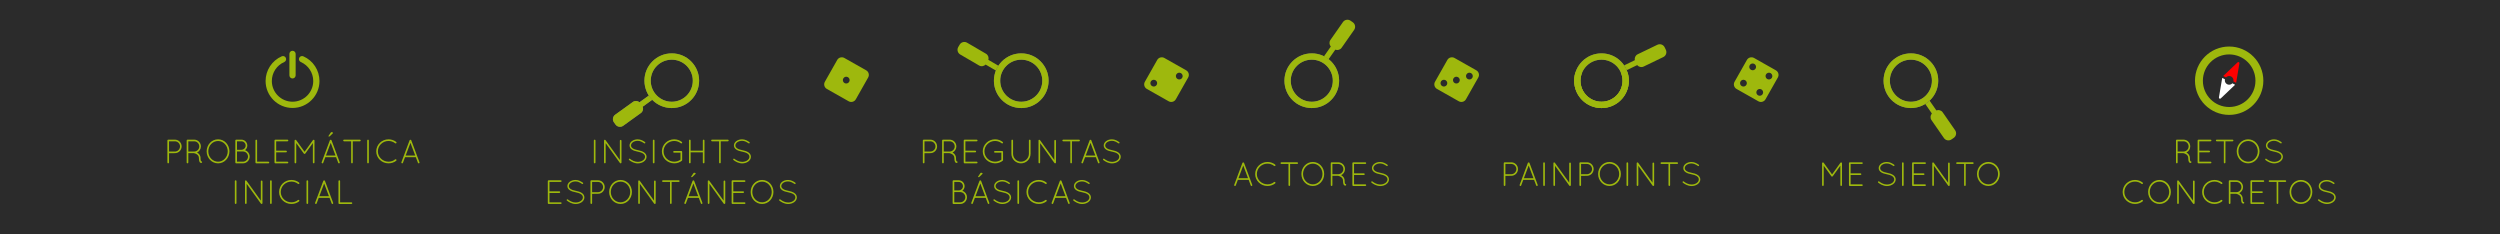 <?xml version="1.0" encoding="utf-8"?>
<!-- Generator: Adobe Illustrator 15.0.2, SVG Export Plug-In . SVG Version: 6.00 Build 0)  -->
<!DOCTYPE svg PUBLIC "-//W3C//DTD SVG 1.1//EN" "http://www.w3.org/Graphics/SVG/1.1/DTD/svg11.dtd">
<svg version="1.1" id="Capa_1" xmlns="http://www.w3.org/2000/svg" xmlns:xlink="http://www.w3.org/1999/xlink" x="0px" y="0px"
	 width="1920px" height="180px" viewBox="0 0 1920 180" enable-background="new 0 0 1920 180" xml:space="preserve">
<rect x="0" fill="#2B2B2B" width="1920" height="180"/>
<g>
	<path fill="#706F6F" d="M498.412,73.285l-7.275,5.241c-1.438-1.179-3.492-1.363-5.068-0.226l-13.608,9.799
		c-1.882,1.352-2.308,3.971-0.951,5.851l1.224,1.7c1.354,1.881,3.977,2.308,5.854,0.953l13.606-9.796
		c1.577-1.137,2.062-3.145,1.396-4.878l7.438-5.358L498.412,73.285z"/>
</g>
<g>
	<g>
		<g>
			<g>
				<g>
					<g>
						<defs>
							<path id="SVGID_1_" d="M491.136,78.526c-1.438-1.178-3.491-1.362-5.068-0.226l-13.61,9.799
								c-1.879,1.352-2.306,3.973-0.948,5.851l1.224,1.7c1.354,1.881,3.974,2.308,5.854,0.953l13.608-9.796
								c1.577-1.137,2.06-3.145,1.396-4.878l7.438-5.358l-2.605-3.286L491.136,78.526z"/>
						</defs>
						<clipPath id="SVGID_2_">
							<use xlink:href="#SVGID_1_"  overflow="visible"/>
						</clipPath>
						<rect x="469" y="47.103" clip-path="url(#SVGID_2_)" fill="#9EB80D" width="81" height="51.897"/>
					</g>
				</g>
			</g>
		</g>
	</g>
</g>
<g>
	<g>
		<path fill="#9EB80D" d="M128.552,107.876c0-0.338,0.286-0.624,0.624-0.624h0.078h5.07c2.855,0,5.174,2.34,5.174,5.2
			s-2.314,5.174-5.174,5.174l-4.499,0.052v7.15c0,0.338-0.286,0.624-0.65,0.624c-0.338,0-0.624-0.286-0.624-0.624L128.552,107.876
			L128.552,107.876z M134.324,116.404c2.153-0.026,3.926-1.795,3.926-3.952c0-2.158-1.771-3.927-3.926-3.927h-4.499v7.879H134.324z"
			/>
		<path fill="#9EB80D" d="M152.758,121.345c0-1.325-0.676-2.157-1.482-2.756c-0.806-0.571-1.768-0.858-2.104-0.909
			c-0.078-0.027-0.104-0.053-0.13-0.053h-4.42v7.202c0,0.338-0.286,0.624-0.65,0.624c-0.338,0-0.624-0.286-0.624-0.624v-16.953
			c0-0.312,0.26-0.599,0.572-0.624h0.052h0.078h5.07c2.855,0,5.174,2.314,5.174,5.2c0,2.08-1.227,3.874-2.99,4.706
			c0.078,0.052,0.156,0.078,0.26,0.13c1.196,0.676,2.444,2.002,2.444,4.057c0,1.066,0.104,1.716,0.234,2.106
			c0.104,0.312,0.229,0.416,0.26,0.441c0.286-0.025,0.598,0.131,0.702,0.416c0.073,0.338-0.078,0.698-0.416,0.832
			c-0.026,0-0.156,0.022-0.312,0.022h-0.052c-0.338,0-0.884-0.261-1.17-0.832C152.94,123.736,152.758,122.878,152.758,121.345z
			 M149.118,108.525h-4.498v7.854h4.363h0.234c2.106-0.052,3.822-1.794,3.822-3.926
			C153.044,110.268,151.276,108.525,149.118,108.525z"/>
		<path fill="#9EB80D" d="M167.5,106.992c4.857,0,8.684,4.134,8.71,9.23c-0.026,5.096-3.853,9.229-8.71,9.229
			c-4.914,0-8.768-4.135-8.789-9.229C158.737,111.126,162.586,106.992,167.5,106.992z M167.5,124.18c4.004,0,7.384-3.511,7.41-7.957
			c-0.026-4.498-3.406-7.931-7.41-7.931c-4.134,0-7.52,3.433-7.52,7.931C159.985,120.668,163.366,124.18,167.5,124.18z"/>
		<path fill="#9EB80D" d="M180.733,107.876c0-0.338,0.286-0.624,0.624-0.624h0.078h3.979c2.496,0,4.521,2.028,4.521,4.55
			c0,1.431-0.702,2.704-1.742,3.536c2.059,0.702,3.562,2.626,3.562,4.914c0,2.887-2.34,5.2-5.2,5.2h-5.122h-0.078h-0.021
			c-0.338,0-0.603-0.286-0.603-0.624L180.733,107.876L180.733,107.876z M185.414,115.025c1.794,0,3.25-1.455,3.25-3.228
			c0-1.815-1.456-3.272-3.25-3.272h-3.406v6.5H185.414z M186.558,124.18c2.158,0,3.9-1.742,3.926-3.927
			c-0.021-2.158-1.768-3.926-3.926-3.926h-4.55v7.853H186.558L186.558,124.18z"/>
		<path fill="#9EB80D" d="M196.854,125.453h-0.052c-0.338,0-0.624-0.286-0.624-0.624v-16.953c0-0.338,0.286-0.624,0.624-0.624
			c0.364,0,0.65,0.286,0.65,0.624v16.304h8.71c0.359,0,0.646,0.285,0.646,0.649c0,0.338-0.286,0.624-0.646,0.624H196.854z"/>
		<path fill="#9EB80D" d="M210.815,107.876c0-0.338,0.286-0.624,0.624-0.624h0.057h9.308c0.364,0,0.624,0.286,0.624,0.624
			c0,0.364-0.26,0.649-0.624,0.649h-8.71v7.203h7.618c0.338,0,0.624,0.287,0.624,0.646c0,0.338-0.286,0.624-0.624,0.624h-7.618
			v7.181h8.71c0.364,0,0.624,0.281,0.624,0.646c0,0.338-0.26,0.624-0.624,0.624h-9.282h-0.078h-0.052
			c-0.312-0.026-0.572-0.286-0.572-0.624L210.815,107.876L210.815,107.876z"/>
		<path fill="#9EB80D" d="M240.273,109.852l-5.819,8.086c-0.135,0.209-0.343,0.287-0.521,0.287h-0.052
			c-0.234,0-0.416-0.078-0.546-0.287l-5.824-8.061v14.951c0,0.338-0.286,0.624-0.624,0.624c-0.364,0-0.65-0.286-0.65-0.624V107.98
			c0-0.209,0.104-0.395,0.265-0.494c0-0.026,0.021-0.026,0.052-0.053c0.286-0.186,0.676-0.129,0.884,0.152l6.476,8.975l6.446-8.975
			c0.187-0.281,0.603-0.338,0.886-0.152c0.076,0.074,0.132,0.131,0.185,0.209c0.052,0.104,0.104,0.229,0.104,0.338v16.849
			c0,0.338-0.284,0.624-0.624,0.624c-0.36,0-0.623-0.286-0.623-0.624v-14.978H240.273L240.273,109.852z"/>
		<path fill="#9EB80D" d="M259.747,125.037l-1.612-4.29h-8.294l-1.612,4.29c-0.104,0.26-0.338,0.416-0.598,0.416
			c-0.052,0-0.156-0.026-0.234-0.026c-0.312-0.13-0.494-0.52-0.359-0.832l6.313-16.875c0.104-0.233,0.364-0.39,0.624-0.39
			c0.286,0,0.546,0.156,0.624,0.39l6.318,16.875c0.13,0.312-0.026,0.702-0.338,0.832c-0.104,0-0.156,0.026-0.234,0.026
			C260.111,125.453,259.851,125.297,259.747,125.037z M250.309,119.473h7.358L254,109.695L250.309,119.473z M252.57,104.859
			c0.343,0,0.521-0.051,0.832-0.338l2.08-2.002c0.156-0.155,0.286-0.312,0.286-0.472c0-0.26-0.598-0.598-1.092-0.598
			c-0.312,0-0.521,0.151-0.729,0.468l-1.607,2.418c-0.052,0.078-0.104,0.186-0.104,0.286
			C252.232,104.756,252.389,104.859,252.57,104.859z"/>
		<path fill="#9EB80D" d="M269.678,108.525h-5.486c-0.338,0-0.624-0.285-0.624-0.649c0-0.338,0.286-0.624,0.624-0.624h12.225
			c0.338,0,0.624,0.286,0.624,0.624c0,0.364-0.286,0.649-0.624,0.649h-5.486v16.304c0,0.338-0.286,0.624-0.624,0.624
			s-0.624-0.286-0.624-0.624L269.678,108.525L269.678,108.525z"/>
		<path fill="#9EB80D" d="M282.002,107.876c0-0.338,0.286-0.624,0.624-0.624c0.364,0,0.646,0.286,0.646,0.624v16.953
			c0,0.338-0.286,0.624-0.646,0.624c-0.338,0-0.624-0.286-0.624-0.624V107.876z"/>
		<path fill="#9EB80D" d="M298.408,106.992c2.231,0,4.285,0.779,5.876,2.002c0.281,0.234,0.338,0.676,0.104,0.91
			c-0.208,0.312-0.624,0.338-0.884,0.13c-1.404-1.093-3.172-1.769-5.096-1.769c-4.555,0-8.19,3.562-8.19,8.008
			c0,4.343,3.641,7.9,8.19,7.9c1.924,0,3.688-0.619,5.044-1.768c0.312-0.208,0.728-0.156,0.905,0.152
			c0.265,0.233,0.208,0.701-0.073,0.91c-1.591,1.223-3.645,1.979-5.876,1.979c-5.229,0-9.469-4.108-9.469-9.183
			C288.944,111.1,293.182,107.018,298.408,106.992z"/>
		<path fill="#9EB80D" d="M319.364,120.747h-8.294l-1.612,4.29c-0.104,0.26-0.338,0.416-0.598,0.416
			c-0.052,0-0.156-0.026-0.229-0.026c-0.312-0.13-0.494-0.52-0.364-0.832l6.313-16.875c0.104-0.233,0.364-0.39,0.624-0.39
			c0.286,0,0.549,0.156,0.624,0.39l6.318,16.875c0.13,0.312-0.026,0.702-0.338,0.832c-0.104,0-0.156,0.026-0.234,0.026
			c-0.229,0-0.494-0.156-0.598-0.416L319.364,120.747z M311.533,119.473h7.358l-3.666-9.771L311.533,119.473z"/>
	</g>
	<g>
		<path fill="#9EB80D" d="M180.344,139.076c0-0.338,0.286-0.624,0.624-0.624c0.364,0,0.65,0.286,0.65,0.624v16.953
			c0,0.338-0.286,0.623-0.65,0.623c-0.338,0-0.624-0.285-0.624-0.623V139.076z"/>
		<path fill="#9EB80D" d="M189.418,141.13v14.897c0,0.339-0.286,0.625-0.624,0.625s-0.624-0.286-0.624-0.625v-16.691
			c-0.078-0.26,0-0.521,0.229-0.702c0.286-0.182,0.702-0.13,0.889,0.156l11.021,15.289v-14.82c0-0.338,0.286-0.624,0.624-0.624
			c0.364,0,0.65,0.286,0.65,0.624v16.771c0,0.338-0.286,0.624-0.65,0.624c-0.208,0-0.364-0.078-0.494-0.234
			c-0.021-0.025-0.078-0.052-0.104-0.104L189.418,141.13z"/>
		<path fill="#9EB80D" d="M207.41,139.076c0-0.338,0.281-0.624,0.624-0.624c0.359,0,0.646,0.286,0.646,0.624v16.953
			c0,0.338-0.286,0.623-0.646,0.623c-0.343,0-0.624-0.285-0.624-0.623V139.076z"/>
		<path fill="#9EB80D" d="M223.816,138.191c2.236,0,4.291,0.775,5.876,2.002c0.286,0.229,0.338,0.676,0.104,0.91
			c-0.208,0.312-0.624,0.338-0.884,0.129c-1.404-1.092-3.172-1.771-5.101-1.771c-4.55,0-8.188,3.562-8.188,8.012
			c0,4.342,3.64,7.9,8.188,7.9c1.926,0,3.692-0.624,5.044-1.771c0.312-0.209,0.729-0.152,0.91,0.156
			c0.26,0.233,0.208,0.701-0.078,0.909c-1.586,1.222-3.64,1.976-5.876,1.976c-5.226,0-9.464-4.104-9.464-9.178
			C214.352,142.3,218.59,138.218,223.816,138.191z"/>
		<path fill="#9EB80D" d="M235.386,139.076c0-0.338,0.286-0.624,0.624-0.624c0.364,0,0.65,0.286,0.65,0.624v16.953
			c0,0.338-0.286,0.623-0.65,0.623c-0.338,0-0.624-0.285-0.624-0.623V139.076z"/>
		<path fill="#9EB80D" d="M253.092,151.945h-8.294l-1.612,4.291c-0.104,0.26-0.338,0.416-0.598,0.416
			c-0.052,0-0.156-0.026-0.234-0.026c-0.312-0.13-0.494-0.521-0.364-0.832l6.318-16.875c0.104-0.233,0.364-0.39,0.624-0.39
			c0.286,0,0.546,0.156,0.624,0.39l6.318,16.875c0.13,0.312-0.026,0.702-0.338,0.832c-0.104,0-0.156,0.026-0.234,0.026
			c-0.234,0-0.494-0.156-0.598-0.416L253.092,151.945z M245.266,150.672h7.358l-3.666-9.775L245.266,150.672z"/>
		<path fill="#9EB80D" d="M260.605,156.652h-0.052c-0.338,0-0.624-0.286-0.624-0.625v-16.952c0-0.339,0.286-0.624,0.624-0.624
			c0.364,0,0.65,0.285,0.65,0.624v16.303h8.71c0.359,0,0.646,0.286,0.646,0.649c0,0.339-0.286,0.625-0.646,0.625H260.605z"/>
	</g>
</g>
<g>
	<g>
		<path fill="#9EB80D" d="M456.073,107.876c0-0.338,0.286-0.624,0.624-0.624c0.364,0,0.65,0.286,0.65,0.624v16.953
			c0,0.338-0.286,0.624-0.65,0.624c-0.338,0-0.624-0.286-0.624-0.624V107.876z"/>
		<path fill="#9EB80D" d="M465.148,109.93v14.898c0,0.338-0.286,0.624-0.624,0.624s-0.624-0.286-0.624-0.624v-16.693
			c-0.078-0.26,0-0.52,0.234-0.701c0.286-0.183,0.702-0.131,0.884,0.155l11.024,15.289v-14.819c0-0.338,0.281-0.625,0.624-0.625
			c0.359,0,0.646,0.287,0.646,0.625v16.771c0,0.338-0.286,0.624-0.646,0.624c-0.213,0-0.364-0.078-0.494-0.234
			c-0.026-0.024-0.078-0.052-0.104-0.104L465.148,109.93z"/>
		<path fill="#9EB80D" d="M483.031,122.046c0.208-0.26,0.572-0.286,0.811-0.078c1.352,1.093,3.609,2.366,5.979,2.341
			c1.586,0,3.021-0.469,4.004-1.197c1.019-0.728,1.562-1.688,1.562-2.699c0-1.04-0.494-1.82-1.482-2.496
			c-0.983-0.646-2.439-1.146-4.212-1.479h-0.052c-1.69-0.312-3.172-0.779-4.29-1.533c-1.118-0.729-1.872-1.82-1.872-3.172
			c0-1.379,0.754-2.574,1.898-3.406c1.144-0.832,2.678-1.326,4.394-1.326c2.392,0,4.188,1.17,5.616,2.105
			c0.26,0.183,0.338,0.521,0.156,0.807c-0.156,0.26-0.521,0.338-0.78,0.156c-1.431-0.938-2.99-1.926-4.992-1.926
			c-1.482,0-2.808,0.439-3.718,1.094c-0.91,0.676-1.435,1.56-1.435,2.496c0.026,0.906,0.442,1.586,1.354,2.209
			c0.91,0.625,2.262,1.062,3.896,1.379h0.056c1.815,0.338,3.432,0.854,4.628,1.664c1.196,0.775,2.002,1.976,2.002,3.432
			s-0.832,2.756-2.054,3.641c-1.227,0.885-2.86,1.43-4.685,1.43c-2.782-0.021-5.2-1.43-6.708-2.625
			C482.88,122.645,482.854,122.28,483.031,122.046z"/>
		<path fill="#9EB80D" d="M501.392,107.876c0-0.338,0.286-0.624,0.624-0.624c0.364,0,0.646,0.286,0.646,0.624v16.953
			c0,0.338-0.281,0.624-0.646,0.624c-0.338,0-0.624-0.286-0.624-0.624V107.876z"/>
		<path fill="#9EB80D" d="M517.642,117.262c-0.364,0-0.65-0.26-0.65-0.623c0-0.365,0.286-0.646,0.65-0.646h5.616h0.078
			c0.312,0.021,0.567,0.312,0.567,0.646v6.239v0.104c-0.021,0.182-0.104,0.359-0.229,0.468c-1.612,1.274-3.645,2.002-5.876,2.002
			c-5.229-0.026-9.464-4.108-9.464-9.257c0-5.069,4.233-9.203,9.464-9.203c2.262,0,4.264,0.779,5.897,2.054
			c0.234,0.183,0.312,0.624,0.078,0.884c-0.208,0.26-0.598,0.312-0.91,0.104c-1.321-1.093-3.115-1.769-5.065-1.769
			c-4.55,0-8.19,3.562-8.19,7.93c0,4.421,3.646,7.979,8.19,7.979c1.768,0,3.458-0.568,4.811-1.56v-5.356L517.642,117.262
			L517.642,117.262z"/>
		<path fill="#9EB80D" d="M539.768,116.977h-9.36v7.854c0,0.338-0.286,0.624-0.646,0.624c-0.338,0-0.624-0.286-0.624-0.624v-16.953
			c0-0.338,0.286-0.624,0.624-0.624c0.359,0,0.646,0.286,0.646,0.624v7.854h9.36v-7.854c0-0.338,0.286-0.624,0.624-0.624
			c0.364,0,0.65,0.286,0.65,0.624v16.953c0,0.338-0.286,0.624-0.65,0.624c-0.338,0-0.624-0.286-0.624-0.624V116.977z"/>
		<path fill="#9EB80D" d="M552.273,108.525h-5.486c-0.338,0-0.624-0.285-0.624-0.649c0-0.338,0.286-0.624,0.624-0.624h12.226
			c0.338,0,0.624,0.286,0.624,0.624c0,0.364-0.286,0.649-0.624,0.649h-5.486v16.304c0,0.338-0.286,0.624-0.624,0.624
			s-0.624-0.286-0.624-0.624L552.273,108.525L552.273,108.525z"/>
		<path fill="#9EB80D" d="M563.193,122.046c0.208-0.26,0.572-0.286,0.806-0.078c1.354,1.093,3.614,2.366,5.98,2.341
			c1.586,0,3.016-0.469,4.004-1.197c1.014-0.728,1.562-1.688,1.562-2.699c0-1.04-0.494-1.82-1.482-2.496
			c-0.988-0.646-2.444-1.146-4.212-1.479h-0.052c-1.69-0.312-3.172-0.779-4.291-1.533c-1.118-0.729-1.872-1.82-1.872-3.172
			c0-1.379,0.754-2.574,1.896-3.406c1.146-0.832,2.683-1.326,4.396-1.326c2.392,0,4.186,1.17,5.616,2.105
			c0.26,0.183,0.338,0.521,0.151,0.807c-0.151,0.26-0.52,0.338-0.775,0.156c-1.435-0.938-2.99-1.926-4.992-1.926
			c-1.482,0-2.812,0.439-3.718,1.094c-0.91,0.676-1.435,1.56-1.435,2.496c0.026,0.906,0.442,1.586,1.354,2.209
			c0.908,0.625,2.262,1.062,3.896,1.379h0.057c1.815,0.338,3.432,0.854,4.628,1.664c1.191,0.775,2.002,1.976,2.002,3.432
			s-0.832,2.756-2.059,3.641c-1.222,0.885-2.855,1.43-4.68,1.43c-2.782-0.021-5.2-1.43-6.708-2.625
			C563.032,122.645,563.011,122.28,563.193,122.046z"/>
	</g>
	<g>
		<path fill="#9EB80D" d="M420.714,139.076c0-0.338,0.286-0.624,0.624-0.624h0.052h9.309c0.364,0,0.624,0.286,0.624,0.624
			c0,0.363-0.26,0.65-0.624,0.65h-8.71v7.197h7.619c0.338,0,0.624,0.286,0.624,0.65c0,0.338-0.286,0.624-0.624,0.624h-7.619v7.176
			h8.71c0.364,0,0.624,0.286,0.624,0.646c0,0.34-0.26,0.625-0.624,0.625h-9.282h-0.073h-0.057c-0.312-0.022-0.567-0.285-0.567-0.625
			L420.714,139.076L420.714,139.076z"/>
		<path fill="#9EB80D" d="M435.299,153.246c0.208-0.26,0.567-0.286,0.806-0.078c1.352,1.092,3.614,2.366,5.98,2.34
			c1.586,0,3.016-0.468,4.004-1.195c1.014-0.729,1.56-1.688,1.56-2.705c0-1.039-0.494-1.815-1.479-2.496
			c-0.988-0.646-2.444-1.145-4.217-1.479h-0.052c-1.688-0.312-3.172-0.777-4.29-1.531c-1.118-0.729-1.872-1.819-1.872-3.175
			c0-1.378,0.754-2.571,1.898-3.403c1.144-0.832,2.678-1.325,4.394-1.325c2.396,0,4.188,1.17,5.616,2.104
			c0.26,0.187,0.338,0.521,0.156,0.81c-0.156,0.261-0.521,0.338-0.78,0.154c-1.43-0.938-2.99-1.926-4.992-1.926
			c-1.479,0-2.808,0.438-3.718,1.094c-0.91,0.678-1.43,1.562-1.43,2.494c0.021,0.91,0.438,1.588,1.352,2.211
			c0.913,0.623,2.262,1.065,3.9,1.381h0.052c1.82,0.338,3.432,0.854,4.628,1.662c1.196,0.778,2.002,1.979,2.002,3.436
			c0,1.455-0.832,2.756-2.054,3.64s-2.86,1.431-4.68,1.431c-2.782-0.023-5.2-1.431-6.708-2.627
			C435.144,153.844,435.115,153.48,435.299,153.246z"/>
		<path fill="#9EB80D" d="M453.473,139.076c0-0.338,0.286-0.624,0.624-0.624h0.078h5.065c2.86,0,5.179,2.34,5.179,5.2
			c0,2.855-2.314,5.174-5.179,5.174l-4.498,0.052v7.149c0,0.339-0.281,0.625-0.646,0.625c-0.338,0-0.624-0.286-0.624-0.625V139.076
			L453.473,139.076z M459.24,147.604c2.158-0.021,3.931-1.793,3.931-3.951c0-2.154-1.771-3.926-3.931-3.926h-4.498v7.877H459.24z"/>
		<path fill="#9EB80D" d="M476.614,138.191c4.862,0,8.688,4.134,8.71,9.229c-0.021,5.098-3.849,9.229-8.71,9.229
			c-4.915,0-8.762-4.133-8.789-9.229C467.852,142.326,471.698,138.191,476.614,138.191z M476.614,155.378
			c4.004,0,7.384-3.51,7.41-7.957c-0.026-4.498-3.406-7.93-7.41-7.93c-4.134,0-7.514,3.432-7.514,7.93
			C469.1,151.868,472.479,155.378,476.614,155.378z"/>
		<path fill="#9EB80D" d="M491.406,141.13v14.897c0,0.339-0.286,0.625-0.624,0.625s-0.624-0.286-0.624-0.625v-16.691
			c-0.078-0.26,0-0.521,0.234-0.702c0.286-0.182,0.702-0.13,0.884,0.156l11.024,15.289v-14.82c0-0.338,0.286-0.624,0.624-0.624
			c0.359,0,0.646,0.286,0.646,0.624v16.771c0,0.338-0.286,0.624-0.646,0.624c-0.208,0-0.364-0.078-0.494-0.234
			c-0.026-0.025-0.078-0.052-0.104-0.104L491.406,141.13z"/>
		<path fill="#9EB80D" d="M514.573,139.727h-5.481c-0.343,0-0.624-0.287-0.624-0.646c0-0.338,0.281-0.624,0.624-0.624h12.22
			c0.338,0,0.624,0.286,0.624,0.624c0,0.359-0.286,0.646-0.624,0.646h-5.486v16.307c0,0.338-0.286,0.619-0.624,0.619
			s-0.624-0.281-0.624-0.619L514.573,139.727L514.573,139.727z"/>
		<path fill="#9EB80D" d="M538.281,156.236l-1.607-4.291h-8.294l-1.612,4.291c-0.104,0.26-0.338,0.416-0.599,0.416
			c-0.056,0-0.155-0.026-0.233-0.026c-0.312-0.13-0.494-0.521-0.364-0.832l6.318-16.875c0.104-0.233,0.363-0.39,0.624-0.39
			c0.286,0,0.546,0.156,0.624,0.39l6.313,16.875c0.134,0.312-0.021,0.702-0.338,0.832c-0.104,0-0.151,0.026-0.229,0.026
			C538.649,156.652,538.389,156.496,538.281,156.236z M528.847,150.672h7.354l-3.666-9.775L528.847,150.672z M531.109,136.061
			c0.338,0,0.521-0.053,0.832-0.338l2.08-2.003c0.156-0.155,0.286-0.312,0.286-0.468c0-0.26-0.598-0.598-1.092-0.598
			c-0.312,0-0.521,0.156-0.729,0.468l-1.607,2.418c-0.057,0.078-0.104,0.183-0.104,0.286
			C530.771,135.956,530.927,136.061,531.109,136.061z"/>
		<path fill="#9EB80D" d="M544.837,141.13v14.897c0,0.339-0.286,0.625-0.624,0.625c-0.343,0-0.624-0.286-0.624-0.625v-16.691
			c-0.078-0.26,0-0.521,0.229-0.702c0.286-0.182,0.702-0.13,0.884,0.156l11.024,15.289v-14.82c0-0.338,0.286-0.624,0.624-0.624
			c0.364,0,0.647,0.286,0.647,0.624v16.771c0,0.338-0.283,0.624-0.647,0.624c-0.208,0-0.364-0.078-0.494-0.234
			c-0.026-0.025-0.078-0.052-0.104-0.104L544.837,141.13z"/>
		<path fill="#9EB80D" d="M561.893,139.076c0-0.338,0.286-0.624,0.624-0.624h0.052h9.312c0.359,0,0.624,0.286,0.624,0.624
			c0,0.363-0.265,0.65-0.624,0.65h-8.71v7.197h7.614c0.341,0,0.624,0.286,0.624,0.65c0,0.338-0.281,0.624-0.624,0.624h-7.614v7.176
			h8.71c0.359,0,0.624,0.286,0.624,0.646c0,0.34-0.265,0.625-0.624,0.625h-9.282h-0.078h-0.052
			c-0.312-0.022-0.572-0.285-0.572-0.625L561.893,139.076L561.893,139.076z"/>
		<path fill="#9EB80D" d="M585.291,138.191c4.858,0,8.685,4.134,8.711,9.229c-0.026,5.098-3.854,9.229-8.711,9.229
			c-4.914,0-8.766-4.133-8.788-9.229C576.53,142.326,580.378,138.191,585.291,138.191z M585.291,155.378
			c4.005,0,7.385-3.51,7.406-7.957c-0.021-4.498-3.401-7.93-7.406-7.93c-4.138,0-7.518,3.432-7.518,7.93
			C577.778,151.868,581.156,155.378,585.291,155.378z"/>
		<path fill="#9EB80D" d="M598.474,153.246c0.208-0.26,0.572-0.286,0.806-0.078c1.354,1.092,3.614,2.366,5.98,2.34
			c1.586,0,3.016-0.468,4.004-1.195c1.014-0.729,1.56-1.688,1.56-2.705c0-1.039-0.494-1.815-1.479-2.496
			c-0.988-0.646-2.444-1.145-4.212-1.479h-0.057c-1.688-0.312-3.172-0.777-4.291-1.531c-1.113-0.729-1.872-1.819-1.872-3.175
			c0-1.378,0.759-2.571,1.898-3.403c1.146-0.832,2.678-1.325,4.396-1.325c2.393,0,4.187,1.17,5.612,2.104
			c0.265,0.187,0.339,0.521,0.156,0.81c-0.156,0.261-0.521,0.338-0.78,0.154c-1.43-0.938-2.986-1.926-4.988-1.926
			c-1.481,0-2.812,0.438-3.722,1.094c-0.908,0.678-1.43,1.562-1.43,2.494c0.026,0.91,0.442,1.588,1.352,2.211
			c0.91,0.623,2.267,1.065,3.9,1.381h0.052c1.82,0.338,3.437,0.854,4.628,1.662c1.196,0.778,2.002,1.979,2.002,3.436
			c0,1.455-0.83,2.756-2.054,3.64c-1.222,0.884-2.858,1.431-4.68,1.431c-2.782-0.023-5.2-1.431-6.708-2.627
			C598.317,153.844,598.291,153.48,598.474,153.246z"/>
	</g>
</g>
<g>
	<g>
		<path fill="#9EB80D" d="M708.74,107.876c0-0.338,0.286-0.624,0.624-0.624h0.078h5.07c2.855,0,5.174,2.34,5.174,5.2
			s-2.312,5.174-5.174,5.174l-4.498,0.052v7.15c0,0.338-0.286,0.624-0.65,0.624c-0.338,0-0.624-0.286-0.624-0.624V107.876z
			 M714.514,116.404c2.158-0.026,3.926-1.795,3.926-3.952c0-2.158-1.768-3.927-3.926-3.927h-4.498v7.879H714.514z"/>
		<path fill="#9EB80D" d="M732.948,121.345c0-1.325-0.676-2.157-1.479-2.756c-0.811-0.571-1.771-0.858-2.106-0.909
			c-0.078-0.027-0.104-0.053-0.13-0.053h-4.42v7.202c0,0.338-0.286,0.624-0.65,0.624c-0.338,0-0.624-0.286-0.624-0.624v-16.953
			c0-0.312,0.265-0.599,0.572-0.624h0.052h0.078h5.07c2.859,0,5.174,2.314,5.174,5.2c0,2.08-1.222,3.874-2.99,4.706
			c0.078,0.052,0.156,0.078,0.265,0.13c1.191,0.676,2.439,2.002,2.439,4.057c0,1.066,0.104,1.716,0.234,2.106
			c0.104,0.312,0.23,0.416,0.26,0.441c0.286-0.025,0.599,0.131,0.702,0.416c0.078,0.338-0.078,0.698-0.416,0.832
			c-0.026,0-0.156,0.022-0.312,0.022h-0.053c-0.338,0-0.884-0.261-1.17-0.832C733.13,123.736,732.948,122.878,732.948,121.345z
			 M729.308,108.525h-4.498v7.854h4.368h0.229c2.106-0.052,3.822-1.794,3.822-3.926
			C733.234,110.268,731.466,108.525,729.308,108.525z"/>
		<path fill="#9EB80D" d="M740.149,107.876c0-0.338,0.286-0.624,0.624-0.624h0.052h9.312c0.361,0,0.624,0.286,0.624,0.624
			c0,0.364-0.263,0.649-0.624,0.649h-8.71v7.203h7.619c0.338,0,0.624,0.287,0.624,0.646c0,0.338-0.286,0.624-0.624,0.624h-7.619
			v7.181h8.71c0.361,0,0.624,0.281,0.624,0.646c0,0.338-0.263,0.624-0.624,0.624h-9.282h-0.078h-0.052
			c-0.312-0.026-0.572-0.286-0.572-0.624L740.149,107.876L740.149,107.876z"/>
		<path fill="#9EB80D" d="M764.07,117.262c-0.364,0-0.646-0.26-0.646-0.623c0-0.365,0.281-0.646,0.646-0.646h5.616h0.078
			c0.312,0.021,0.572,0.312,0.572,0.646v6.239v0.104c-0.026,0.182-0.104,0.359-0.234,0.468c-1.612,1.274-3.64,2.002-5.876,2.002
			c-5.226-0.026-9.464-4.108-9.464-9.257c0-5.069,4.238-9.203,9.464-9.203c2.262,0,4.264,0.779,5.902,2.054
			c0.229,0.183,0.312,0.624,0.077,0.884c-0.207,0.26-0.602,0.312-0.909,0.104c-1.326-1.093-3.12-1.769-5.07-1.769
			c-4.55,0-8.19,3.562-8.19,7.93c0,4.421,3.646,7.979,8.19,7.979c1.768,0,3.458-0.568,4.811-1.56v-5.356L764.07,117.262
			L764.07,117.262z"/>
		<path fill="#9EB80D" d="M776.757,107.876c0-0.338,0.286-0.624,0.624-0.624c0.359,0,0.646,0.286,0.646,0.624v10.218
			c0,3.354,2.73,6.059,6.062,6.084c3.38-0.025,6.105-2.729,6.105-6.084v-10.218c0-0.338,0.286-0.624,0.624-0.624
			c0.364,0,0.65,0.286,0.65,0.624v10.218c0,4.057-3.302,7.358-7.384,7.358c-4.03,0-7.333-3.302-7.333-7.358L776.757,107.876
			L776.757,107.876z"/>
		<path fill="#9EB80D" d="M798.826,109.93v14.898c0,0.338-0.281,0.624-0.624,0.624c-0.338,0-0.624-0.286-0.624-0.624v-16.693
			c-0.073-0.26,0-0.52,0.234-0.701c0.286-0.183,0.702-0.131,0.884,0.155l11.024,15.289v-14.819c0-0.338,0.286-0.625,0.624-0.625
			c0.362,0,0.646,0.287,0.646,0.625v16.771c0,0.338-0.283,0.624-0.646,0.624c-0.208,0-0.364-0.078-0.494-0.234
			c-0.026-0.024-0.078-0.052-0.104-0.104L798.826,109.93z"/>
		<path fill="#9EB80D" d="M821.992,108.525h-5.481c-0.338,0-0.624-0.285-0.624-0.649c0-0.338,0.286-0.624,0.624-0.624h12.221
			c0.338,0,0.624,0.286,0.624,0.624c0,0.364-0.286,0.649-0.624,0.649h-5.486v16.304c0,0.338-0.284,0.624-0.624,0.624
			c-0.338,0-0.624-0.286-0.624-0.624L821.992,108.525L821.992,108.525z"/>
		<path fill="#9EB80D" d="M841.653,120.747h-8.294l-1.612,4.29c-0.104,0.26-0.338,0.416-0.598,0.416
			c-0.052,0-0.156-0.026-0.234-0.026c-0.312-0.13-0.489-0.52-0.359-0.832l6.313-16.875c0.104-0.233,0.364-0.39,0.624-0.39
			c0.286,0,0.547,0.156,0.624,0.39l6.318,16.875c0.13,0.312-0.026,0.702-0.338,0.832c-0.104,0-0.156,0.026-0.234,0.026
			c-0.229,0-0.494-0.156-0.598-0.416L841.653,120.747z M833.823,119.473h7.358l-3.666-9.771L833.823,119.473z"/>
		<path fill="#9EB80D" d="M847.217,122.046c0.208-0.26,0.567-0.286,0.806-0.078c1.354,1.093,3.614,2.366,5.98,2.341
			c1.586,0,3.016-0.469,4.004-1.197c1.014-0.728,1.56-1.688,1.56-2.699c0-1.04-0.494-1.82-1.479-2.496
			c-0.988-0.646-2.444-1.146-4.216-1.479h-0.053c-1.688-0.312-3.172-0.779-4.291-1.533c-1.118-0.729-1.872-1.82-1.872-3.172
			c0-1.379,0.754-2.574,1.898-3.406c1.144-0.832,2.678-1.326,4.395-1.326c2.396,0,4.188,1.17,5.616,2.105
			c0.26,0.183,0.338,0.521,0.156,0.807c-0.156,0.26-0.521,0.338-0.78,0.156c-1.43-0.938-2.99-1.926-4.992-1.926
			c-1.479,0-2.808,0.439-3.718,1.094c-0.91,0.676-1.43,1.56-1.43,2.496c0.021,0.906,0.438,1.586,1.352,2.209
			c0.91,0.625,2.267,1.062,3.9,1.379h0.052c1.82,0.338,3.433,0.854,4.628,1.664c1.196,0.775,2.002,1.976,2.002,3.432
			s-0.832,2.756-2.054,3.641c-1.223,0.885-2.86,1.43-4.68,1.43c-2.782-0.021-5.2-1.43-6.708-2.625
			C847.061,122.645,847.031,122.28,847.217,122.046z"/>
	</g>
	<g>
		<path fill="#9EB80D" d="M731.617,139.076c0-0.338,0.286-0.624,0.624-0.624h0.078h3.979c2.496,0,4.521,2.028,4.521,4.55
			c0,1.43-0.702,2.704-1.74,3.536c2.057,0.702,3.562,2.626,3.562,4.914c0,2.886-2.34,5.2-5.2,5.2h-5.122h-0.078h-0.021
			c-0.338,0-0.603-0.286-0.603-0.625V139.076L731.617,139.076z M736.302,146.227c1.794,0,3.25-1.457,3.25-3.225
			c0-1.82-1.456-3.275-3.25-3.275h-3.406v6.5H736.302z M737.446,155.378c2.158,0,3.9-1.742,3.926-3.926
			c-0.021-2.158-1.768-3.927-3.926-3.927h-4.55v7.854L737.446,155.378L737.446,155.378z"/>
		<path fill="#9EB80D" d="M758.636,156.236l-1.612-4.291h-8.294l-1.612,4.291c-0.104,0.26-0.338,0.416-0.598,0.416
			c-0.052,0-0.156-0.026-0.234-0.026c-0.312-0.13-0.494-0.521-0.359-0.832l6.313-16.875c0.104-0.233,0.364-0.39,0.624-0.39
			c0.286,0,0.546,0.156,0.624,0.39l6.318,16.875c0.13,0.312-0.026,0.702-0.338,0.832c-0.104,0-0.156,0.026-0.234,0.026
			C759,156.652,758.74,156.496,758.636,156.236z M749.198,150.672h7.358l-3.666-9.775L749.198,150.672z M751.46,136.061
			c0.338,0,0.52-0.053,0.831-0.338l2.076-2.003c0.156-0.155,0.286-0.312,0.286-0.468c0-0.26-0.598-0.598-1.092-0.598
			c-0.312,0-0.521,0.156-0.729,0.468l-1.612,2.418c-0.052,0.078-0.104,0.183-0.104,0.286
			C751.117,135.956,751.278,136.061,751.46,136.061z"/>
		<path fill="#9EB80D" d="M763.03,153.246c0.208-0.26,0.572-0.286,0.811-0.078c1.352,1.092,3.609,2.366,5.979,2.34
			c1.586,0,3.021-0.468,4.004-1.195c1.019-0.729,1.562-1.688,1.562-2.705c0-1.039-0.494-1.815-1.482-2.496
			c-0.986-0.646-2.44-1.145-4.212-1.479h-0.052c-1.69-0.312-3.172-0.777-4.29-1.531c-1.118-0.729-1.872-1.819-1.872-3.175
			c0-1.378,0.754-2.571,1.896-3.403c1.146-0.832,2.68-1.325,4.396-1.325c2.394,0,4.187,1.17,5.616,2.104
			c0.26,0.187,0.338,0.521,0.154,0.81c-0.154,0.261-0.521,0.338-0.778,0.154c-1.435-0.938-2.99-1.926-4.992-1.926
			c-1.481,0-2.808,0.438-3.718,1.094c-0.91,0.678-1.435,1.562-1.435,2.494c0.026,0.91,0.442,1.588,1.354,2.211
			s2.262,1.065,3.896,1.381h0.057c1.815,0.338,3.432,0.854,4.628,1.662c1.191,0.778,2.002,1.979,2.002,3.436
			c0,1.455-0.832,2.756-2.055,3.64c-1.226,0.884-2.859,1.431-4.684,1.431c-2.782-0.023-5.2-1.431-6.708-2.627
			C762.869,153.844,762.848,153.48,763.03,153.246z"/>
		<path fill="#9EB80D" d="M781.386,139.076c0-0.338,0.286-0.624,0.624-0.624c0.359,0,0.646,0.286,0.646,0.624v16.953
			c0,0.338-0.286,0.623-0.646,0.623c-0.338,0-0.624-0.285-0.624-0.623V139.076z"/>
		<path fill="#9EB80D" d="M797.791,138.191c2.232,0,4.291,0.775,5.877,2.002c0.281,0.229,0.338,0.676,0.104,0.91
			c-0.208,0.312-0.624,0.338-0.884,0.129c-1.404-1.092-3.172-1.771-5.097-1.771c-4.554,0-8.189,3.562-8.189,8.012
			c0,4.342,3.64,7.9,8.189,7.9c1.925,0,3.688-0.624,5.045-1.771c0.312-0.209,0.728-0.152,0.905,0.156
			c0.265,0.233,0.208,0.701-0.073,0.909c-1.59,1.222-3.645,1.976-5.877,1.976c-5.229,0-9.468-4.104-9.468-9.178
			C788.323,142.3,792.565,138.218,797.791,138.191z"/>
		<path fill="#9EB80D" d="M818.743,151.945h-8.294l-1.607,4.291c-0.104,0.26-0.338,0.416-0.603,0.416
			c-0.052,0-0.151-0.026-0.229-0.026c-0.312-0.13-0.494-0.521-0.364-0.832l6.318-16.875c0.104-0.233,0.359-0.39,0.624-0.39
			c0.281,0,0.546,0.156,0.624,0.39l6.313,16.875c0.13,0.312-0.021,0.702-0.338,0.832c-0.104,0-0.156,0.026-0.231,0.026
			c-0.232,0-0.492-0.156-0.601-0.416L818.743,151.945z M810.922,150.672h7.354l-3.666-9.775L810.922,150.672z"/>
		<path fill="#9EB80D" d="M824.311,153.246c0.208-0.26,0.572-0.286,0.806-0.078c1.354,1.092,3.614,2.366,5.98,2.34
			c1.586,0,3.016-0.468,4.004-1.195c1.014-0.729,1.56-1.688,1.56-2.705c0-1.039-0.494-1.815-1.479-2.496
			c-0.988-0.646-2.444-1.145-4.212-1.479h-0.057c-1.688-0.312-3.172-0.777-4.285-1.531c-1.118-0.729-1.872-1.819-1.872-3.175
			c0-1.378,0.754-2.571,1.896-3.403c1.146-0.832,2.678-1.325,4.396-1.325c2.392,0,4.186,1.17,5.611,2.104
			c0.265,0.187,0.343,0.521,0.156,0.81c-0.156,0.261-0.52,0.338-0.78,0.154c-1.43-0.938-2.985-1.926-4.987-1.926
			c-1.482,0-2.812,0.438-3.723,1.094c-0.905,0.678-1.43,1.562-1.43,2.494c0.026,0.91,0.442,1.588,1.352,2.211
			c0.91,0.623,2.267,1.065,3.9,1.381h0.052c1.82,0.338,3.437,0.854,4.628,1.662c1.196,0.778,2.002,1.979,2.002,3.436
			c0,1.455-0.827,2.756-2.054,3.64c-1.222,0.884-2.855,1.431-4.68,1.431c-2.782-0.023-5.2-1.431-6.708-2.627
			C824.155,153.844,824.129,153.48,824.311,153.246z"/>
	</g>
</g>
<g>
	<path fill="#9EB80D" d="M958.966,138.141h-8.294l-1.612,4.291c-0.104,0.26-0.338,0.416-0.598,0.416
		c-0.057,0-0.156-0.023-0.234-0.023c-0.312-0.133-0.494-0.521-0.364-0.831l6.318-16.875c0.104-0.234,0.364-0.394,0.624-0.394
		c0.286,0,0.546,0.155,0.624,0.394l6.313,16.875c0.135,0.312-0.021,0.698-0.338,0.831c-0.104,0-0.151,0.023-0.229,0.023
		c-0.233,0-0.493-0.156-0.603-0.416L958.966,138.141z M951.14,136.866h7.354l-3.666-9.776L951.14,136.866z"/>
	<path fill="#9EB80D" d="M973.448,124.386c2.236,0,4.29,0.78,5.876,2.003c0.286,0.233,0.338,0.676,0.104,0.909
		c-0.208,0.312-0.624,0.338-0.884,0.13c-1.404-1.092-3.178-1.768-5.102-1.768c-4.55,0-8.188,3.562-8.188,8.008
		c0,4.342,3.641,7.904,8.188,7.904c1.924,0,3.692-0.624,5.044-1.768c0.312-0.213,0.729-0.156,0.91,0.151
		c0.26,0.229,0.208,0.702-0.078,0.91c-1.586,1.222-3.64,1.976-5.876,1.976c-5.226,0-9.464-4.104-9.464-9.178
		C963.984,128.494,968.223,124.412,973.448,124.386z"/>
	<path fill="#9EB80D" d="M989.541,125.92h-5.485c-0.338,0-0.624-0.286-0.624-0.65c0-0.338,0.286-0.623,0.624-0.623h12.221
		c0.338,0,0.624,0.285,0.624,0.623c0,0.364-0.286,0.65-0.624,0.65h-5.482v16.303c0,0.338-0.285,0.625-0.625,0.625
		c-0.341,0-0.623-0.287-0.623-0.625L989.541,125.92L989.541,125.92z"/>
	<path fill="#9EB80D" d="M1008.262,124.386c4.861,0,8.685,4.134,8.71,9.23c-0.025,5.096-3.849,9.229-8.71,9.229
		c-4.914,0-8.764-4.134-8.788-9.229C999.494,128.52,1003.348,124.386,1008.262,124.386z M1008.262,141.573
		c4.004,0,7.384-3.511,7.41-7.957c-0.026-4.498-3.406-7.931-7.41-7.931c-4.135,0-7.52,3.433-7.52,7.931
		C1000.742,138.062,1004.127,141.573,1008.262,141.573z"/>
	<path fill="#9EB80D" d="M1031.428,138.738c0-1.326-0.678-2.158-1.482-2.756c-0.807-0.572-1.769-0.858-2.104-0.91
		c-0.078-0.026-0.104-0.053-0.135-0.053h-4.42v7.203c0,0.338-0.281,0.623-0.646,0.623c-0.338,0-0.624-0.285-0.624-0.623V125.27
		c0-0.312,0.261-0.598,0.572-0.623h0.052h0.078h5.065c2.86,0,5.174,2.313,5.174,5.199c0,2.08-1.222,3.874-2.985,4.706
		c0.077,0.052,0.151,0.078,0.261,0.13c1.196,0.676,2.443,2.002,2.443,4.061c0,1.062,0.104,1.716,0.229,2.104
		c0.104,0.312,0.234,0.416,0.261,0.442c0.285-0.026,0.603,0.13,0.701,0.416c0.078,0.338-0.078,0.702-0.416,0.832
		c-0.021,0-0.154,0.024-0.312,0.024h-0.054c-0.341,0-0.888-0.263-1.173-0.832C1031.609,141.131,1031.428,140.271,1031.428,138.738z
		 M1027.782,125.92h-4.498v7.854h4.368h0.233c2.104-0.053,3.821-1.795,3.821-3.926
		C1031.713,127.662,1029.945,125.92,1027.782,125.92z"/>
	<path fill="#9EB80D" d="M1038.629,125.27c0-0.338,0.285-0.623,0.624-0.623h0.052h9.309c0.364,0,0.624,0.285,0.624,0.623
		c0,0.364-0.26,0.65-0.624,0.65h-8.71v7.202h7.618c0.338,0,0.624,0.286,0.624,0.649c0,0.338-0.286,0.625-0.624,0.625h-7.618v7.176
		h8.71c0.364,0,0.624,0.285,0.624,0.65c0,0.338-0.26,0.619-0.624,0.619h-9.281h-0.074h-0.057c-0.312-0.021-0.567-0.281-0.567-0.619
		L1038.629,125.27L1038.629,125.27z"/>
	<path fill="#9EB80D" d="M1053.215,139.439c0.208-0.26,0.567-0.285,0.806-0.078c1.353,1.093,3.614,2.367,5.979,2.341
		c1.587,0,3.018-0.468,4.005-1.196c1.015-0.729,1.561-1.689,1.561-2.704c0-1.04-0.494-1.819-1.479-2.495
		c-0.987-0.646-2.444-1.146-4.216-1.479h-0.053c-1.688-0.312-3.173-0.78-4.29-1.534c-1.118-0.729-1.872-1.817-1.872-3.172
		c0-1.378,0.756-2.574,1.897-3.406c1.145-0.832,2.679-1.323,4.395-1.323c2.396,0,4.188,1.172,5.616,2.104
		c0.26,0.182,0.338,0.521,0.156,0.806c-0.156,0.265-0.521,0.341-0.78,0.156c-1.43-0.938-2.99-1.924-4.992-1.924
		c-1.479,0-2.809,0.438-3.719,1.092c-0.909,0.676-1.43,1.562-1.43,2.496c0.021,0.905,0.438,1.586,1.353,2.21
		c0.909,0.624,2.264,1.062,3.899,1.378h0.053c1.819,0.338,3.433,0.854,4.628,1.664c1.196,0.776,2.002,1.979,2.002,3.437
		c0,1.455-0.832,2.756-2.054,3.641c-1.223,0.884-2.86,1.43-4.682,1.43c-2.781-0.025-5.199-1.43-6.707-2.626
		C1053.059,140.039,1053.031,139.675,1053.215,139.439z"/>
</g>
<g>
	<path fill="#9EB80D" d="M1154.875,125.27c0-0.338,0.282-0.623,0.625-0.623h0.073h5.07c2.858,0,5.174,2.34,5.174,5.199
		c0,2.86-2.312,5.174-5.174,5.174l-4.498,0.057v7.146c0,0.338-0.286,0.623-0.65,0.623c-0.338,0-0.624-0.285-0.624-0.623
		L1154.875,125.27L1154.875,125.27z M1160.648,133.798c2.158-0.026,3.926-1.794,3.926-3.952s-1.768-3.926-3.926-3.926h-4.498v7.878
		H1160.648z"/>
	<path fill="#9EB80D" d="M1178.172,138.141h-8.294l-1.612,4.291c-0.104,0.26-0.338,0.416-0.598,0.416
		c-0.057,0-0.156-0.023-0.234-0.023c-0.312-0.133-0.494-0.521-0.363-0.831l6.317-16.875c0.104-0.234,0.364-0.394,0.624-0.394
		c0.286,0,0.547,0.155,0.624,0.394l6.313,16.875c0.135,0.312-0.021,0.698-0.338,0.831c-0.104,0-0.154,0.023-0.229,0.023
		c-0.234,0-0.494-0.156-0.604-0.416L1178.172,138.141z M1170.346,136.866h7.354l-3.666-9.776L1170.346,136.866z"/>
	<path fill="#9EB80D" d="M1185.191,125.27c0-0.338,0.286-0.623,0.624-0.623c0.364,0,0.65,0.285,0.65,0.623v16.953
		c0,0.338-0.286,0.625-0.65,0.625c-0.338,0-0.624-0.287-0.624-0.625V125.27z"/>
	<path fill="#9EB80D" d="M1194.266,127.324v14.898c0,0.338-0.286,0.619-0.624,0.619s-0.624-0.281-0.624-0.619V125.53
		c-0.078-0.261,0-0.521,0.234-0.702c0.28-0.182,0.696-0.13,0.884,0.156l11.021,15.289v-14.82c0-0.338,0.286-0.624,0.624-0.624
		c0.364,0,0.649,0.286,0.649,0.624v16.771c0,0.338-0.285,0.623-0.649,0.623c-0.208,0-0.359-0.078-0.494-0.233
		c-0.021-0.026-0.074-0.052-0.104-0.104L1194.266,127.324z"/>
	<path fill="#9EB80D" d="M1212.985,125.27c0-0.338,0.286-0.623,0.624-0.623h0.078h5.07c2.854,0,5.174,2.34,5.174,5.199
		c0,2.86-2.314,5.174-5.174,5.174l-4.498,0.057v7.146c0,0.338-0.286,0.623-0.65,0.623c-0.338,0-0.624-0.285-0.624-0.623V125.27
		L1212.985,125.27z M1218.758,133.798c2.158-0.026,3.926-1.794,3.926-3.952s-1.768-3.926-3.926-3.926h-4.498v7.878H1218.758z"/>
	<path fill="#9EB80D" d="M1236.125,124.386c4.858,0,8.686,4.134,8.711,9.23c-0.025,5.096-3.853,9.229-8.711,9.229
		c-4.913,0-8.767-4.134-8.787-9.229C1227.363,128.52,1231.212,124.386,1236.125,124.386z M1236.125,141.573
		c4.005,0,7.385-3.511,7.406-7.957c-0.021-4.498-3.401-7.931-7.406-7.931c-4.138,0-7.519,3.433-7.519,7.931
		C1228.611,138.062,1231.99,141.573,1236.125,141.573z"/>
	<path fill="#9EB80D" d="M1249.15,125.27c0-0.338,0.286-0.623,0.624-0.623c0.364,0,0.65,0.285,0.65,0.623v16.953
		c0,0.338-0.286,0.625-0.65,0.625c-0.338,0-0.624-0.287-0.624-0.625V125.27z"/>
	<path fill="#9EB80D" d="M1258.225,127.324v14.898c0,0.338-0.286,0.619-0.624,0.619s-0.624-0.281-0.624-0.619V125.53
		c-0.078-0.261,0-0.521,0.234-0.702c0.28-0.182,0.696-0.13,0.884,0.156l11.021,15.289v-14.82c0-0.338,0.286-0.624,0.624-0.624
		c0.364,0,0.649,0.286,0.649,0.624v16.771c0,0.338-0.285,0.623-0.649,0.623c-0.208,0-0.359-0.078-0.494-0.233
		c-0.021-0.026-0.074-0.052-0.104-0.104L1258.225,127.324z"/>
	<path fill="#9EB80D" d="M1281.391,125.92h-5.486c-0.338,0-0.624-0.286-0.624-0.65c0-0.338,0.286-0.623,0.624-0.623h12.221
		c0.343,0,0.625,0.285,0.625,0.623c0,0.364-0.282,0.65-0.625,0.65h-5.481v16.303c0,0.338-0.286,0.625-0.624,0.625
		s-0.624-0.287-0.624-0.625L1281.391,125.92L1281.391,125.92z"/>
	<path fill="#9EB80D" d="M1292.311,139.439c0.208-0.26,0.572-0.285,0.806-0.078c1.354,1.093,3.614,2.367,5.98,2.341
		c1.586,0,3.017-0.468,4.004-1.196c1.015-0.729,1.562-1.689,1.562-2.704c0-1.04-0.49-1.819-1.479-2.495
		c-0.987-0.646-2.444-1.146-4.212-1.479h-0.053c-1.689-0.312-3.177-0.78-4.291-1.534c-1.116-0.729-1.87-1.817-1.87-3.172
		c0-1.378,0.754-2.574,1.896-3.406c1.146-0.832,2.681-1.323,4.396-1.323c2.392,0,4.186,1.172,5.612,2.104
		c0.264,0.182,0.341,0.521,0.155,0.806c-0.155,0.265-0.521,0.341-0.78,0.156c-1.43-0.938-2.985-1.924-4.987-1.924
		c-1.482,0-2.812,0.438-3.724,1.092c-0.904,0.676-1.43,1.562-1.43,2.496c0.026,0.905,0.442,1.586,1.354,2.21
		c0.907,0.624,2.265,1.062,3.897,1.378h0.053c1.819,0.338,3.437,0.854,4.629,1.664c1.195,0.776,2.002,1.979,2.002,3.437
		c0,1.455-0.832,2.756-2.055,3.641c-1.223,0.884-2.859,1.43-4.681,1.43c-2.782-0.025-5.2-1.43-6.708-2.626
		C1292.154,140.039,1292.129,139.675,1292.311,139.439z"/>
</g>
<g>
	<path fill="#9EB80D" d="M1413.395,127.246l-5.824,8.086c-0.131,0.208-0.339,0.286-0.521,0.286h-0.052
		c-0.234,0-0.416-0.078-0.551-0.286l-5.819-8.061v14.951c0,0.338-0.286,0.619-0.624,0.619c-0.364,0-0.65-0.281-0.65-0.619V125.37
		c0-0.208,0.104-0.394,0.26-0.494c0-0.022,0.026-0.022,0.053-0.052c0.285-0.186,0.681-0.133,0.889,0.152l6.474,8.974l6.448-8.974
		c0.183-0.285,0.599-0.338,0.885-0.152c0.077,0.074,0.13,0.13,0.186,0.208c0.053,0.104,0.104,0.231,0.104,0.338v16.853
		c0,0.338-0.286,0.62-0.625,0.62c-0.363,0-0.623-0.282-0.623-0.62L1413.395,127.246L1413.395,127.246z"/>
	<path fill="#9EB80D" d="M1419.992,125.27c0-0.338,0.286-0.623,0.624-0.623h0.057h9.309c0.364,0,0.624,0.285,0.624,0.623
		c0,0.364-0.26,0.65-0.624,0.65h-8.71v7.202h7.618c0.338,0,0.624,0.286,0.624,0.649c0,0.338-0.286,0.625-0.624,0.625h-7.618v7.176
		h8.71c0.364,0,0.624,0.285,0.624,0.65c0,0.338-0.26,0.619-0.624,0.619h-9.282h-0.078h-0.052c-0.312-0.021-0.571-0.281-0.571-0.619
		L1419.992,125.27L1419.992,125.27z"/>
	<path fill="#9EB80D" d="M1442.383,139.439c0.208-0.26,0.572-0.285,0.806-0.078c1.354,1.093,3.614,2.367,5.98,2.341
		c1.586,0,3.017-0.468,4.004-1.196c1.015-0.729,1.561-1.689,1.561-2.704c0-1.04-0.494-1.819-1.479-2.495
		c-0.987-0.646-2.444-1.146-4.213-1.479h-0.056c-1.688-0.312-3.173-0.78-4.29-1.534c-1.114-0.729-1.871-1.817-1.871-3.172
		c0-1.378,0.757-2.574,1.896-3.406c1.145-0.832,2.679-1.323,4.395-1.323c2.396,0,4.188,1.172,5.616,2.104
		c0.261,0.182,0.338,0.521,0.156,0.806c-0.156,0.265-0.521,0.341-0.78,0.156c-1.43-0.938-2.99-1.924-4.992-1.924
		c-1.479,0-2.809,0.438-3.719,1.092c-0.909,0.676-1.43,1.562-1.43,2.496c0.024,0.905,0.44,1.586,1.353,2.21
		c0.909,0.624,2.267,1.062,3.899,1.378h0.053c1.819,0.338,3.436,0.854,4.628,1.664c1.196,0.776,2.002,1.979,2.002,3.437
		c0,1.455-0.832,2.756-2.054,3.641c-1.223,0.884-2.859,1.43-4.681,1.43c-2.782-0.025-5.2-1.43-6.708-2.626
		C1442.227,140.039,1442.198,139.675,1442.383,139.439z"/>
	<path fill="#9EB80D" d="M1460.738,125.27c0-0.338,0.286-0.623,0.624-0.623c0.364,0,0.65,0.285,0.65,0.623v16.953
		c0,0.338-0.286,0.625-0.65,0.625c-0.338,0-0.624-0.287-0.624-0.625V125.27z"/>
	<path fill="#9EB80D" d="M1468.486,125.27c0-0.338,0.286-0.623,0.624-0.623h0.052h9.312c0.363,0,0.624,0.285,0.624,0.623
		c0,0.364-0.261,0.65-0.624,0.65h-8.71v7.202h7.618c0.338,0,0.624,0.286,0.624,0.649c0,0.338-0.286,0.625-0.624,0.625h-7.618v7.176
		h8.71c0.363,0,0.624,0.285,0.624,0.65c0,0.338-0.261,0.619-0.624,0.619h-9.282h-0.078h-0.052c-0.312-0.021-0.572-0.281-0.572-0.619
		L1468.486,125.27L1468.486,125.27z"/>
	<path fill="#9EB80D" d="M1485.23,127.324v14.898c0,0.338-0.286,0.619-0.624,0.619s-0.624-0.281-0.624-0.619V125.53
		c-0.078-0.261,0-0.521,0.234-0.702c0.284-0.182,0.696-0.13,0.884,0.156l11.021,15.289v-14.82c0-0.338,0.286-0.624,0.625-0.624
		c0.363,0,0.648,0.286,0.648,0.624v16.771c0,0.338-0.285,0.623-0.648,0.623c-0.209,0-0.36-0.078-0.49-0.233
		c-0.026-0.026-0.078-0.052-0.104-0.104L1485.23,127.324z"/>
	<path fill="#9EB80D" d="M1508.422,125.92h-5.486c-0.338,0-0.624-0.286-0.624-0.65c0-0.338,0.286-0.623,0.624-0.623h12.221
		c0.338,0,0.624,0.285,0.624,0.623c0,0.364-0.286,0.65-0.624,0.65h-5.481v16.303c0,0.338-0.286,0.625-0.624,0.625
		c-0.342,0-0.624-0.287-0.624-0.625L1508.422,125.92L1508.422,125.92z"/>
	<path fill="#9EB80D" d="M1527.115,124.386c4.862,0,8.688,4.134,8.71,9.23c-0.021,5.096-3.848,9.229-8.71,9.229
		c-4.914,0-8.763-4.134-8.788-9.229C1518.354,128.52,1522.198,124.386,1527.115,124.386z M1527.115,141.573
		c4.004,0,7.386-3.511,7.41-7.957c-0.024-4.498-3.406-7.931-7.41-7.931c-4.134,0-7.515,3.433-7.515,7.931
		C1519.602,138.062,1522.982,141.573,1527.115,141.573z"/>
</g>
<g>
	<path fill="#9EB80D" d="M1680.57,121.345c0-1.325-0.677-2.157-1.479-2.756c-0.812-0.571-1.771-0.858-2.106-0.909
		c-0.078-0.027-0.104-0.053-0.13-0.053h-4.42v7.202c0,0.338-0.286,0.624-0.65,0.624c-0.338,0-0.624-0.286-0.624-0.624v-16.953
		c0-0.312,0.265-0.599,0.572-0.624h0.052h0.078h5.07c2.855,0,5.174,2.314,5.174,5.2c0,2.08-1.226,3.874-2.99,4.706
		c0.078,0.052,0.156,0.078,0.261,0.13c1.196,0.676,2.444,2.002,2.444,4.057c0,1.066,0.104,1.716,0.232,2.106
		c0.104,0.312,0.23,0.416,0.261,0.441c0.286-0.025,0.599,0.131,0.702,0.416c0.078,0.338-0.078,0.698-0.416,0.832
		c-0.025,0-0.156,0.022-0.312,0.022h-0.052c-0.339,0-0.885-0.261-1.171-0.832C1680.752,123.736,1680.57,122.878,1680.57,121.345z
		 M1676.93,108.525h-4.498v7.854h4.368h0.229c2.106-0.052,3.822-1.794,3.822-3.926
		C1680.855,110.268,1679.088,108.525,1676.93,108.525z"/>
	<path fill="#9EB80D" d="M1687.771,107.876c0-0.338,0.286-0.624,0.624-0.624h0.052h9.312c0.359,0,0.624,0.286,0.624,0.624
		c0,0.364-0.265,0.649-0.624,0.649h-8.71v7.203h7.618c0.338,0,0.623,0.287,0.623,0.646c0,0.338-0.285,0.624-0.623,0.624h-7.618
		v7.181h8.71c0.359,0,0.624,0.281,0.624,0.646c0,0.338-0.265,0.624-0.624,0.624h-9.282h-0.078h-0.052
		c-0.312-0.026-0.572-0.286-0.572-0.624L1687.771,107.876L1687.771,107.876z"/>
	<path fill="#9EB80D" d="M1707.896,108.525h-5.486c-0.338,0-0.624-0.285-0.624-0.649c0-0.338,0.286-0.624,0.624-0.624h12.226
		c0.338,0,0.624,0.286,0.624,0.624c0,0.364-0.286,0.649-0.624,0.649h-5.486v16.304c0,0.338-0.286,0.624-0.624,0.624
		s-0.624-0.286-0.624-0.624L1707.896,108.525L1707.896,108.525z"/>
	<path fill="#9EB80D" d="M1726.59,106.992c4.857,0,8.685,4.134,8.71,9.23c-0.025,5.096-3.853,9.229-8.71,9.229
		c-4.914,0-8.768-4.135-8.788-9.229C1717.823,111.126,1721.676,106.992,1726.59,106.992z M1726.59,124.18
		c4.004,0,7.384-3.511,7.41-7.957c-0.026-4.498-3.406-7.931-7.41-7.931c-4.14,0-7.52,3.433-7.52,7.931
		C1719.073,120.668,1722.45,124.18,1726.59,124.18z"/>
	<path fill="#9EB80D" d="M1739.771,122.046c0.208-0.26,0.572-0.286,0.806-0.078c1.354,1.093,3.614,2.366,5.98,2.341
		c1.586,0,3.017-0.469,4.004-1.197c1.015-0.728,1.561-1.688,1.561-2.699c0-1.04-0.489-1.82-1.479-2.496
		c-0.988-0.646-2.443-1.146-4.212-1.479h-0.053c-1.689-0.312-3.176-0.779-4.289-1.533c-1.118-0.729-1.872-1.82-1.872-3.172
		c0-1.379,0.754-2.574,1.896-3.406c1.146-0.832,2.683-1.326,4.396-1.326c2.392,0,4.187,1.17,5.615,2.105
		c0.261,0.183,0.338,0.521,0.152,0.807c-0.152,0.26-0.521,0.338-0.776,0.156c-1.435-0.938-2.989-1.926-4.991-1.926
		c-1.482,0-2.812,0.439-3.719,1.094c-0.91,0.676-1.435,1.56-1.435,2.496c0.026,0.906,0.442,1.586,1.354,2.209
		c0.911,0.625,2.263,1.062,3.896,1.379h0.056c1.816,0.338,3.434,0.854,4.629,1.664c1.193,0.775,2.002,1.976,2.002,3.432
		s-0.832,2.756-2.057,3.641c-1.224,0.885-2.856,1.43-4.682,1.43c-2.782-0.021-5.2-1.43-6.708-2.625
		C1739.614,122.645,1739.589,122.28,1739.771,122.046z"/>
</g>
<g>
	<path fill="#9EB80D" d="M1639.672,138.191c2.231,0,4.29,0.775,5.876,2.002c0.286,0.229,0.339,0.676,0.104,0.91
		c-0.208,0.312-0.624,0.338-0.884,0.129c-1.404-1.092-3.173-1.771-5.098-1.771c-4.554,0-8.189,3.562-8.189,8.012
		c0,4.342,3.641,7.9,8.189,7.9c1.925,0,3.688-0.624,5.045-1.771c0.312-0.209,0.729-0.152,0.905,0.156
		c0.266,0.233,0.209,0.701-0.073,0.909c-1.59,1.222-3.645,1.976-5.877,1.976c-5.229,0-9.468-4.104-9.468-9.178
		C1630.207,142.3,1634.445,138.218,1639.672,138.191z"/>
	<path fill="#9EB80D" d="M1658.522,138.191c4.862,0,8.686,4.134,8.71,9.229c-0.025,5.098-3.848,9.229-8.71,9.229
		c-4.914,0-8.763-4.133-8.788-9.229C1649.76,142.326,1653.608,138.191,1658.522,138.191z M1658.522,155.378
		c4.004,0,7.384-3.51,7.41-7.957c-0.026-4.498-3.406-7.93-7.41-7.93c-4.134,0-7.515,3.432-7.515,7.93
		C1651.008,151.868,1654.389,155.378,1658.522,155.378z"/>
	<path fill="#9EB80D" d="M1673.315,141.13v14.897c0,0.339-0.286,0.625-0.624,0.625s-0.624-0.286-0.624-0.625v-16.691
		c-0.078-0.26,0-0.521,0.233-0.702c0.286-0.182,0.702-0.13,0.885,0.156l11.024,15.289v-14.82c0-0.338,0.281-0.624,0.623-0.624
		c0.359,0,0.646,0.286,0.646,0.624v16.771c0,0.338-0.286,0.624-0.646,0.624c-0.207,0-0.363-0.078-0.493-0.234
		c-0.026-0.025-0.078-0.052-0.104-0.104L1673.315,141.13z"/>
	<path fill="#9EB80D" d="M1700.693,138.191c2.236,0,4.29,0.775,5.876,2.002c0.286,0.229,0.339,0.676,0.104,0.91
		c-0.208,0.312-0.624,0.338-0.889,0.129c-1.399-1.092-3.173-1.771-5.097-1.771c-4.55,0-8.188,3.562-8.188,8.012
		c0,4.342,3.642,7.9,8.188,7.9c1.924,0,3.692-0.624,5.044-1.771c0.312-0.209,0.729-0.152,0.91,0.156
		c0.261,0.233,0.208,0.701-0.078,0.909c-1.586,1.222-3.64,1.976-5.876,1.976c-5.229,0-9.464-4.104-9.464-9.178
		C1691.229,142.3,1695.467,138.218,1700.693,138.191z"/>
	<path fill="#9EB80D" d="M1721.129,152.544c0-1.326-0.681-2.158-1.481-2.756c-0.806-0.572-1.769-0.858-2.104-0.91
		c-0.078-0.026-0.104-0.052-0.132-0.052h-4.423v7.201c0,0.339-0.284,0.625-0.646,0.625c-0.338,0-0.624-0.286-0.624-0.625v-16.952
		c0-0.312,0.26-0.599,0.569-0.624h0.055h0.078h5.065c2.86,0,5.175,2.314,5.175,5.199c0,2.08-1.223,3.875-2.985,4.707
		c0.075,0.052,0.151,0.078,0.26,0.129c1.192,0.677,2.44,2.003,2.44,4.057c0,1.066,0.104,1.716,0.232,2.105
		c0.104,0.312,0.234,0.416,0.262,0.438c0.284-0.022,0.602,0.134,0.7,0.416c0.078,0.338-0.077,0.702-0.416,0.832
		c-0.021,0-0.153,0.026-0.312,0.026h-0.053c-0.342,0-0.889-0.264-1.174-0.832C1721.312,154.938,1721.129,154.078,1721.129,152.544z
		 M1717.489,139.727h-4.498v7.854h4.368h0.234c2.104-0.054,3.821-1.794,3.821-3.929
		C1721.41,141.468,1719.647,139.727,1717.489,139.727z"/>
	<path fill="#9EB80D" d="M1728.326,139.076c0-0.338,0.286-0.624,0.625-0.624h0.056h9.309c0.364,0,0.624,0.286,0.624,0.624
		c0,0.363-0.26,0.65-0.624,0.65h-8.71v7.197h7.618c0.338,0,0.624,0.286,0.624,0.65c0,0.338-0.286,0.624-0.624,0.624h-7.618v7.176
		h8.71c0.364,0,0.624,0.286,0.624,0.646c0,0.34-0.26,0.625-0.624,0.625h-9.282h-0.078h-0.052c-0.312-0.022-0.571-0.285-0.571-0.625
		v-16.947L1728.326,139.076L1728.326,139.076z"/>
	<path fill="#9EB80D" d="M1748.45,139.727h-5.481c-0.338,0-0.624-0.287-0.624-0.646c0-0.338,0.286-0.624,0.624-0.624h12.221
		c0.338,0,0.624,0.286,0.624,0.624c0,0.359-0.286,0.646-0.624,0.646h-5.486v16.307c0,0.338-0.285,0.619-0.624,0.619
		c-0.338,0-0.624-0.281-0.624-0.619L1748.45,139.727L1748.45,139.727z"/>
	<path fill="#9EB80D" d="M1767.149,138.191c4.862,0,8.688,4.134,8.71,9.229c-0.024,5.098-3.848,9.229-8.71,9.229
		c-4.914,0-8.763-4.133-8.788-9.229C1758.387,142.326,1762.235,138.191,1767.149,138.191z M1767.149,155.378
		c4.004,0,7.384-3.51,7.41-7.957c-0.026-4.498-3.406-7.93-7.41-7.93c-4.134,0-7.515,3.432-7.515,7.93
		C1759.635,151.868,1763.016,155.378,1767.149,155.378z"/>
	<path fill="#9EB80D" d="M1780.325,153.246c0.208-0.26,0.572-0.286,0.811-0.078c1.353,1.092,3.614,2.366,5.979,2.34
		c1.587,0,3.021-0.468,4.005-1.195c1.019-0.729,1.562-1.688,1.562-2.705c0-1.039-0.494-1.815-1.482-2.496
		c-0.986-0.646-2.439-1.145-4.212-1.479h-0.052c-1.69-0.312-3.173-0.777-4.29-1.531c-1.118-0.729-1.872-1.819-1.872-3.175
		c0-1.378,0.754-2.571,1.897-3.403c1.145-0.832,2.679-1.325,4.395-1.325c2.393,0,4.187,1.17,5.616,2.104
		c0.26,0.187,0.338,0.521,0.155,0.81c-0.155,0.261-0.521,0.338-0.779,0.154c-1.434-0.938-2.99-1.926-4.992-1.926
		c-1.482,0-2.809,0.438-3.719,1.094c-0.909,0.678-1.434,1.562-1.434,2.494c0.025,0.91,0.441,1.588,1.354,2.211
		c0.909,0.623,2.262,1.065,3.896,1.381h0.056c1.814,0.338,3.432,0.854,4.628,1.662c1.196,0.778,2.002,1.979,2.002,3.436
		c0,1.455-0.832,2.756-2.054,3.64c-1.228,0.884-2.86,1.431-4.686,1.431c-2.78-0.023-5.198-1.431-6.708-2.627
		C1780.174,153.844,1780.148,153.48,1780.325,153.246z"/>
</g>
<g>
	<path fill="#706F6F" d="M532.073,61.987c0,8.921-7.229,16.153-16.15,16.153c-8.926,0-16.153-7.232-16.153-16.153
		c0-8.922,7.229-16.154,16.153-16.154C524.842,45.833,532.073,53.065,532.073,61.987 M536.921,61.987c0-11.598-9.402-21-21.001-21
		c-11.603,0-20.999,9.402-20.999,21c0,11.598,9.396,21,20.999,21C527.519,82.987,536.921,73.585,536.921,61.987"/>
</g>
<g>
	<g>
		<g>
			<g>
				<g>
					<g>
						<defs>
							<path id="SVGID_3_" d="M499.767,61.987c0-8.923,7.229-16.153,16.153-16.153c8.922,0,16.15,7.23,16.15,16.153
								c0,8.921-7.229,16.153-16.15,16.153C506.994,78.14,499.767,70.908,499.767,61.987 M494.921,61.987
								c0,11.597,9.396,21,20.999,21c11.599,0,21.001-9.403,21.001-21c0-11.598-9.402-21-21.001-21
								C504.321,40.987,494.921,50.389,494.921,61.987"/>
						</defs>
						<clipPath id="SVGID_4_">
							<use xlink:href="#SVGID_3_"  overflow="visible"/>
						</clipPath>
						<rect x="482" y="39.259" clip-path="url(#SVGID_4_)" fill="#9EB80D" width="68" height="47.741"/>
					</g>
				</g>
			</g>
		</g>
	</g>
</g>
<g>
	<path fill="#9EB80D" d="M1732.192,61.987c0,11.151-9.041,20.192-20.193,20.192c-11.146,0-20.188-9.041-20.188-20.192
		c0-11.153,9.039-20.192,20.188-20.192C1723.151,41.795,1732.192,50.834,1732.192,61.987 M1738.25,61.987
		c0-14.497-11.752-26.25-26.252-26.25c-14.497,0-26.248,11.753-26.248,26.25c0,14.497,11.75,26.249,26.248,26.249
		C1726.498,88.236,1738.25,76.484,1738.25,61.987"/>
	<path fill="#9EB80D" d="M232.937,43.243c-0.586-0.256-1.233-0.269-1.835-0.035c-0.596,0.233-1.062,0.685-1.321,1.271
		c-0.257,0.587-0.269,1.239-0.03,1.835c0.229,0.596,0.685,1.065,1.271,1.322c5.797,2.532,9.544,8.255,9.544,14.578
		c0,8.768-7.133,15.901-15.896,15.901c-8.771,0-15.901-7.133-15.901-15.901c0-6.322,3.745-12.045,9.541-14.578
		c1.211-0.531,1.764-1.946,1.235-3.157c-0.259-0.586-0.729-1.038-1.322-1.271c-0.597-0.235-1.247-0.222-1.834,0.035
		c-7.541,3.298-12.413,10.745-12.413,18.971c0,11.41,9.283,20.695,20.694,20.695c11.408,0,20.689-9.285,20.689-20.695
		C245.354,53.985,240.48,46.538,232.937,43.243"/>
	<path fill="#9EB80D" d="M224.66,60.262c1.316,0,2.396-1.076,2.396-2.397V41.396c0-1.322-1.075-2.396-2.396-2.396
		c-1.322,0-2.397,1.075-2.397,2.396v16.468C222.263,59.186,223.338,60.262,224.66,60.262"/>
	<path fill="#9EB80D" d="M652.182,62.817c-0.711,1.257-2.305,1.699-3.562,0.988c-1.256-0.711-1.693-2.305-0.982-3.562
		c0.711-1.256,2.304-1.698,3.561-0.987S652.893,61.56,652.182,62.817 M657.273,76.25l9.475-16.746
		c1.101-1.939,0.412-4.408-1.521-5.505l-16.749-9.476c-1.938-1.097-4.407-0.412-5.503,1.526l-9.479,16.748
		c-1.096,1.938-0.412,4.407,1.527,5.504l16.748,9.475C653.703,78.873,656.177,78.188,657.273,76.25"/>
	<path fill="#9EB80D" d="M907.95,59.721c-0.711,1.257-2.305,1.699-3.561,0.988c-1.257-0.711-1.699-2.305-0.988-3.562
		c0.711-1.256,2.31-1.698,3.562-0.987C908.224,56.871,908.666,58.464,907.95,59.721 M888.365,65.153
		c-0.711,1.257-2.305,1.699-3.561,0.988c-1.257-0.711-1.699-2.305-0.988-3.562c0.711-1.256,2.308-1.698,3.562-0.987
		C888.632,62.303,889.074,63.896,888.365,65.153 M903.034,76.25l9.479-16.746c1.096-1.939,0.412-4.408-1.526-5.505l-16.749-9.476
		c-1.938-1.097-4.406-0.412-5.503,1.526l-9.476,16.748c-1.101,1.938-0.412,4.407,1.522,5.504l16.748,9.475
		C899.474,78.873,901.942,78.188,903.034,76.25"/>
	<path fill="#9EB80D" d="M1130.773,59.721c-0.711,1.257-2.306,1.699-3.562,0.988c-1.262-0.711-1.699-2.305-0.987-3.562
		c0.711-1.256,2.305-1.698,3.561-0.987C1131.041,56.871,1131.484,58.464,1130.773,59.721 M1120.764,62.817
		c-0.71,1.257-2.304,1.699-3.562,0.988c-1.257-0.711-1.693-2.305-0.982-3.562c0.71-1.256,2.305-1.698,3.562-0.987
		S1121.477,61.56,1120.764,62.817 M1111.187,65.153c-0.712,1.257-2.306,1.699-3.562,0.988c-1.261-0.711-1.698-2.305-0.987-3.562
		c0.711-1.256,2.305-1.698,3.562-0.987C1111.45,62.303,1111.897,63.896,1111.187,65.153 M1125.857,76.25l9.476-16.746
		c1.1-1.939,0.411-4.408-1.521-5.505l-16.75-9.476c-1.938-1.097-4.406-0.412-5.503,1.526l-9.479,16.748
		c-1.096,1.938-0.41,4.407,1.527,5.504l16.748,9.475C1122.291,78.873,1124.76,78.188,1125.857,76.25"/>
	<path fill="#9EB80D" d="M1353.754,72.231c-0.711,1.256-2.31,1.698-3.562,0.987c-1.257-0.711-1.699-2.304-0.988-3.561
		c0.713-1.257,2.311-1.699,3.562-0.988S1354.465,70.974,1353.754,72.231 M1360.826,59.721c-0.711,1.257-2.305,1.699-3.561,0.988
		c-1.257-0.711-1.699-2.305-0.988-3.562c0.711-1.256,2.311-1.698,3.562-0.987C1361.101,56.871,1361.543,58.464,1360.826,59.721
		 M1341.24,65.153c-0.711,1.257-2.305,1.699-3.562,0.988c-1.256-0.711-1.698-2.305-0.987-3.562c0.711-1.256,2.307-1.698,3.562-0.987
		C1341.508,62.303,1341.95,63.896,1341.24,65.153 M1348.321,52.643c-0.711,1.257-2.304,1.699-3.561,0.988
		c-1.258-0.711-1.699-2.305-0.988-3.561c0.711-1.257,2.305-1.699,3.562-0.988C1348.591,49.793,1349.031,51.387,1348.321,52.643
		 M1355.916,76.25l9.474-16.746c1.097-1.939,0.413-4.408-1.525-5.505l-16.749-9.476c-1.938-1.097-4.406-0.412-5.503,1.526
		l-9.476,16.748c-1.096,1.938-0.412,4.407,1.521,5.504l16.748,9.475C1352.351,78.873,1354.818,78.188,1355.916,76.25"/>
	<path fill="#FFFFFF" d="M1708.77,60.954l-2.108-1.122l-2.525,15.009c-0.062,0.353,0.11,0.706,0.431,0.875
		c0.2,0.106,0.432,0.124,0.637,0.061c0.12-0.037,0.233-0.101,0.331-0.193l11.027-10.49l-2.108-1.121
		c-0.39,0.425-0.884,0.764-1.473,0.944c-1.76,0.538-3.628-0.455-4.166-2.215C1708.63,62.113,1708.635,61.514,1708.77,60.954"/>
	<path fill="#FF0000" d="M1719.438,47.739c-0.316-0.169-0.705-0.116-0.966,0.131l-11.028,10.49l2.109,1.122
		c0.389-0.425,0.882-0.764,1.473-0.944c1.76-0.538,3.627,0.455,4.164,2.214c0.182,0.59,0.176,1.189,0.041,1.749l2.109,1.121
		l2.529-15.009C1719.928,48.26,1719.755,47.908,1719.438,47.739"/>
	<path fill="#9EB80D" d="M766.822,50.49l-7.749-4.519c0.494-1.788-0.175-3.744-1.854-4.722L742.731,32.8
		c-2-1.166-4.567-0.49-5.732,1.51l-1.057,1.81c-1.167,2.002-0.491,4.569,1.51,5.735l14.486,8.449c1.679,0.978,3.709,0.6,5.022-0.712
		l7.921,4.619L766.822,50.49z"/>
	<path fill="#9EB80D" d="M1249.275,53.907l8.079-3.897c1.207,1.409,3.202,1.948,4.952,1.104l15.104-7.287
		c2.087-1.005,2.962-3.512,1.955-5.597l-0.91-1.887c-1.008-2.087-3.514-2.963-5.6-1.955l-15.104,7.284
		c-1.75,0.846-2.567,2.74-2.22,4.563l-8.258,3.983L1249.275,53.907z"/>
	<path fill="#9EB80D" d="M1478.57,79.802l5.113,7.37c-1.203,1.413-1.424,3.469-0.314,5.064l9.562,13.779
		c1.317,1.898,3.932,2.375,5.834,1.055l1.721-1.194c1.905-1.321,2.377-3.933,1.058-5.836l-9.56-13.779
		c-1.106-1.597-3.106-2.111-4.853-1.477l-5.229-7.534L1478.57,79.802z"/>
	<path fill="#706F6F" d="M800.477,61.987c0,8.921-7.233,16.153-16.155,16.153c-8.921,0-16.153-7.232-16.153-16.153
		c0-8.922,7.232-16.154,16.153-16.154S800.477,53.065,800.477,61.987 M805.323,61.987c0-11.598-9.397-21-21.001-21
		c-11.598,0-20.999,9.402-20.999,21c0,11.598,9.401,21,20.999,21C795.92,82.987,805.323,73.585,805.323,61.987"/>
	<g>
		<g>
			<g>
				<defs>
					<path id="SVGID_5_" d="M768.168,61.987c0-8.923,7.229-16.153,16.151-16.153c8.922,0,16.152,7.23,16.152,16.153
						c0,8.921-7.23,16.153-16.152,16.153S768.168,70.908,768.168,61.987 M763.323,61.987c0,11.597,9.398,21,20.999,21
						s21.001-9.403,21.001-21c0-11.598-9.4-21-21.001-21C772.722,40.987,763.323,50.389,763.323,61.987"/>
				</defs>
				<clipPath id="SVGID_6_">
					<use xlink:href="#SVGID_5_"  overflow="visible"/>
				</clipPath>
				<rect x="750.402" y="23.167" clip-path="url(#SVGID_6_)" fill="#9EB80D" width="68" height="63.833"/>
			</g>
		</g>
	</g>
	<path fill="#706F6F" d="M1023.605,61.987c0,8.921-7.232,16.153-16.155,16.153c-8.921,0-16.147-7.232-16.147-16.153
		c0-8.922,7.229-16.154,16.147-16.154S1023.605,53.065,1023.605,61.987 M1028.448,61.987c0-11.598-9.396-21-21.001-21
		c-11.598,0-20.999,9.402-20.999,21c0,11.598,9.401,21,20.999,21C1019.05,82.987,1028.448,73.585,1028.448,61.987"/>
	<g>
		<defs>
			<path id="SVGID_7_" d="M991.294,61.987c0-8.923,7.229-16.153,16.151-16.153c8.922,0,16.152,7.23,16.152,16.153
				c0,8.921-7.23,16.153-16.152,16.153S991.294,70.908,991.294,61.987 M986.448,61.987c0,11.597,9.398,21,20.999,21
				s21.001-9.403,21.001-21c0-11.598-9.4-21-21.001-21C995.848,40.987,986.448,50.389,986.448,61.987"/>
		</defs>
		<clipPath id="SVGID_8_">
			<use xlink:href="#SVGID_7_"  overflow="visible"/>
		</clipPath>
		<rect x="973.528" y="-20.5" clip-path="url(#SVGID_8_)" fill="#9EB80D" width="68" height="107.5"/>
	</g>
	<path fill="#706F6F" d="M1246.112,61.987c0,8.921-7.229,16.153-16.154,16.153c-8.922,0-16.148-7.232-16.148-16.153
		c0-8.922,7.229-16.154,16.148-16.154C1238.88,45.833,1246.112,53.065,1246.112,61.987 M1250.959,61.987
		c0-11.598-9.402-21-21.002-21c-11.603,0-20.998,9.402-20.998,21c0,11.598,9.396,21,20.998,21
		C1241.557,82.987,1250.959,73.585,1250.959,61.987"/>
	<g>
		<defs>
			<path id="SVGID_9_" d="M1213.806,61.987c0-8.923,7.229-16.153,16.151-16.153c8.922,0,16.152,7.23,16.152,16.153
				c0,8.921-7.23,16.153-16.152,16.153S1213.806,70.908,1213.806,61.987 M1208.959,61.987c0,11.597,9.398,21,20.999,21
				s21.001-9.403,21.001-21c0-11.598-9.4-21-21.001-21C1218.36,40.987,1208.959,50.389,1208.959,61.987"/>
		</defs>
		<use xlink:href="#SVGID_9_"  overflow="visible" fill="#9EB80D"/>
		<clipPath id="SVGID_10_">
			<use xlink:href="#SVGID_9_"  overflow="visible"/>
		</clipPath>
		<rect x="1196.039" y="55.631" clip-path="url(#SVGID_10_)" fill="#9EB80D" width="68" height="31.369"/>
	</g>
	<path fill="#706F6F" d="M1483.723,61.987c0,8.921-7.233,16.153-16.155,16.153c-8.921,0-16.153-7.232-16.153-16.153
		c0-8.922,7.232-16.154,16.153-16.154S1483.723,53.065,1483.723,61.987 M1488.568,61.987c0-11.598-9.401-21-21.001-21
		c-11.599,0-20.999,9.402-20.999,21c0,11.598,9.4,21,20.999,21C1479.166,82.987,1488.568,73.585,1488.568,61.987"/>
	<g>
		<defs>
			<path id="SVGID_11_" d="M1451.414,61.987c0-8.923,7.229-16.153,16.151-16.153c8.922,0,16.152,7.23,16.152,16.153
				c0,8.921-7.23,16.153-16.152,16.153S1451.414,70.908,1451.414,61.987 M1446.568,61.987c0,11.597,9.398,21,20.999,21
				s21.001-9.403,21.001-21c0-11.598-9.4-21-21.001-21C1455.968,40.987,1446.568,50.389,1446.568,61.987"/>
		</defs>
		<clipPath id="SVGID_12_">
			<use xlink:href="#SVGID_11_"  overflow="visible"/>
		</clipPath>
		<rect x="1433.648" y="27.379" clip-path="url(#SVGID_12_)" fill="#9EB80D" width="68" height="59.621"/>
	</g>
	<path fill="#9EB80D" d="M1020.357,45.499l5.146-7.348c1.737,0.64,3.745,0.136,4.854-1.457l9.62-13.739
		c1.328-1.896,0.867-4.511-1.029-5.838l-1.717-1.202c-1.896-1.329-4.513-0.868-5.84,1.03l-9.62,13.736
		c-1.113,1.593-0.904,3.647,0.294,5.065l-5.259,7.511L1020.357,45.499z"/>
</g>
</svg>
